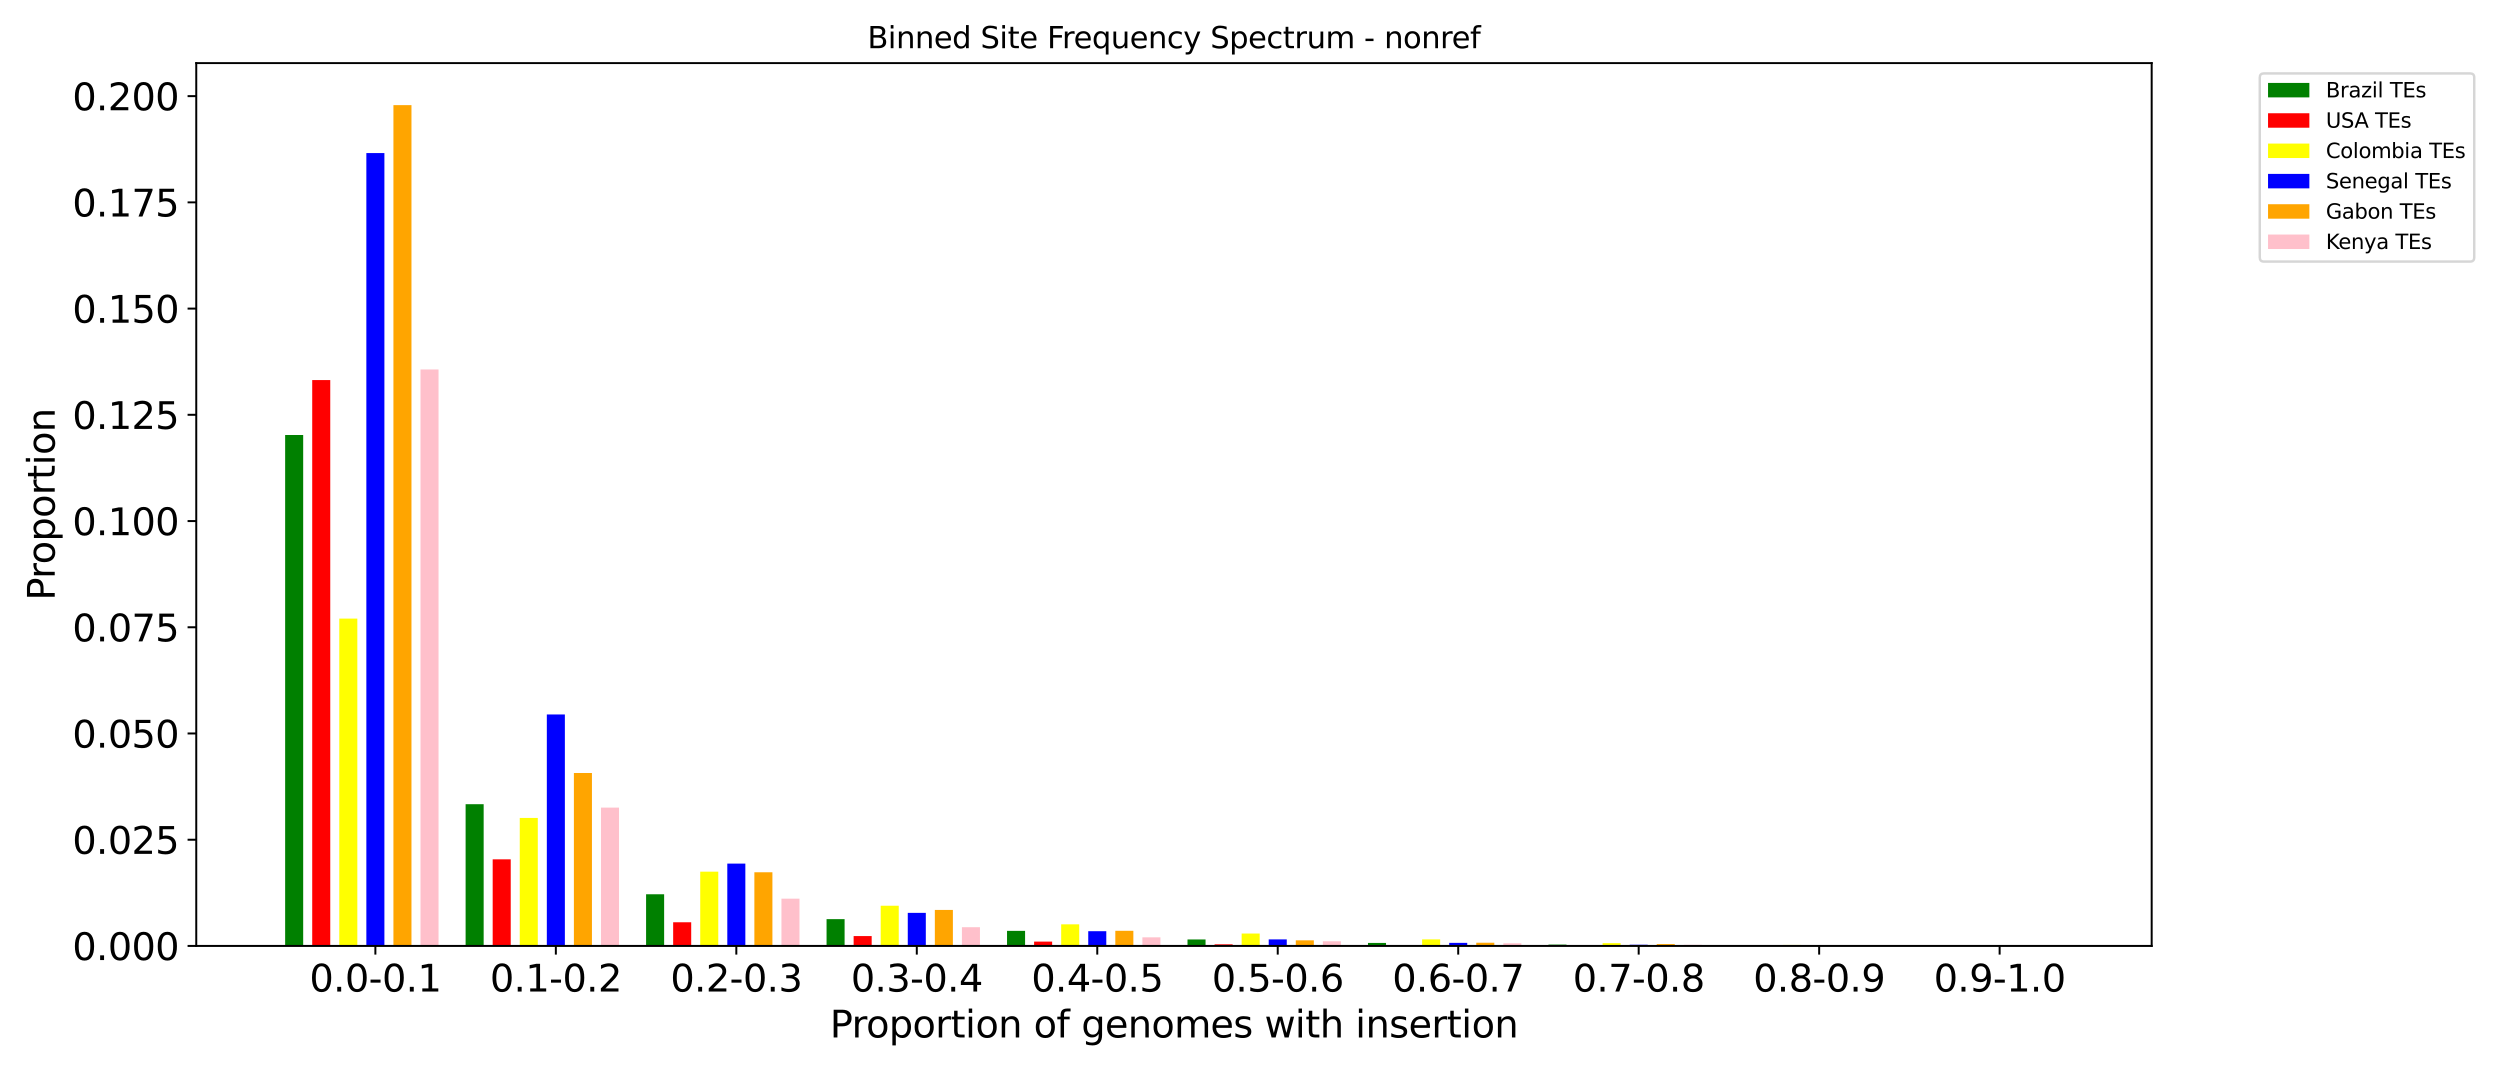 <?xml version="1.0" encoding="utf-8" standalone="no"?>
<!DOCTYPE svg PUBLIC "-//W3C//DTD SVG 1.1//EN"
  "http://www.w3.org/Graphics/SVG/1.1/DTD/svg11.dtd">
<svg xmlns:xlink="http://www.w3.org/1999/xlink" width="1008pt" height="432pt" viewBox="0 0 1008 432" xmlns="http://www.w3.org/2000/svg" version="1.1">
 <defs>
  <style type="text/css">*{stroke-linejoin: round; stroke-linecap: butt}</style>
 </defs>
 <g id="figure_1">
  <g id="patch_1">
   <path d="M 0 432 
L 1008 432 
L 1008 0 
L 0 0 
z
" style="fill: #ffffff"/>
  </g>
  <g id="axes_1">
   <g id="patch_2">
    <path d="M 79.13 381.4 
L 867.557 381.4 
L 867.557 25.44 
L 79.13 25.44 
z
" style="fill: #ffffff"/>
   </g>
   <g id="patch_3">
    <path d="M 114.968 381.4 
L 122.244 381.4 
L 122.244 175.396 
L 114.968 175.396 
z
" clip-path="url(#pff32821733)" style="fill: #008000"/>
   </g>
   <g id="patch_4">
    <path d="M 187.734 381.4 
L 195.011 381.4 
L 195.011 324.243 
L 187.734 324.243 
z
" clip-path="url(#pff32821733)" style="fill: #008000"/>
   </g>
   <g id="patch_5">
    <path d="M 260.501 381.4 
L 267.778 381.4 
L 267.778 360.564 
L 260.501 360.564 
z
" clip-path="url(#pff32821733)" style="fill: #008000"/>
   </g>
   <g id="patch_6">
    <path d="M 333.268 381.4 
L 340.544 381.4 
L 340.544 370.588 
L 333.268 370.588 
z
" clip-path="url(#pff32821733)" style="fill: #008000"/>
   </g>
   <g id="patch_7">
    <path d="M 406.034 381.4 
L 413.311 381.4 
L 413.311 375.32 
L 406.034 375.32 
z
" clip-path="url(#pff32821733)" style="fill: #008000"/>
   </g>
   <g id="patch_8">
    <path d="M 478.801 381.4 
L 486.078 381.4 
L 486.078 378.78 
L 478.801 378.78 
z
" clip-path="url(#pff32821733)" style="fill: #008000"/>
   </g>
   <g id="patch_9">
    <path d="M 551.568 381.4 
L 558.844 381.4 
L 558.844 380.184 
L 551.568 380.184 
z
" clip-path="url(#pff32821733)" style="fill: #008000"/>
   </g>
   <g id="patch_10">
    <path d="M 624.334 381.4 
L 631.611 381.4 
L 631.611 380.862 
L 624.334 380.862 
z
" clip-path="url(#pff32821733)" style="fill: #008000"/>
   </g>
   <g id="patch_11">
    <path d="M 697.101 381.4 
L 704.378 381.4 
L 704.378 381.184 
L 697.101 381.184 
z
" clip-path="url(#pff32821733)" style="fill: #008000"/>
   </g>
   <g id="patch_12">
    <path d="M 769.868 381.4 
L 777.144 381.4 
L 777.144 381.358 
L 769.868 381.358 
z
" clip-path="url(#pff32821733)" style="fill: #008000"/>
   </g>
   <g id="patch_13">
    <path d="M 125.883 381.4 
L 133.159 381.4 
L 133.159 153.248 
L 125.883 153.248 
z
" clip-path="url(#pff32821733)" style="fill: #ff0000"/>
   </g>
   <g id="patch_14">
    <path d="M 198.649 381.4 
L 205.926 381.4 
L 205.926 346.494 
L 198.649 346.494 
z
" clip-path="url(#pff32821733)" style="fill: #ff0000"/>
   </g>
   <g id="patch_15">
    <path d="M 271.416 381.4 
L 278.693 381.4 
L 278.693 371.853 
L 271.416 371.853 
z
" clip-path="url(#pff32821733)" style="fill: #ff0000"/>
   </g>
   <g id="patch_16">
    <path d="M 344.183 381.4 
L 351.459 381.4 
L 351.459 377.42 
L 344.183 377.42 
z
" clip-path="url(#pff32821733)" style="fill: #ff0000"/>
   </g>
   <g id="patch_17">
    <path d="M 416.949 381.4 
L 424.226 381.4 
L 424.226 379.655 
L 416.949 379.655 
z
" clip-path="url(#pff32821733)" style="fill: #ff0000"/>
   </g>
   <g id="patch_18">
    <path d="M 489.716 381.4 
L 496.993 381.4 
L 496.993 380.762 
L 489.716 380.762 
z
" clip-path="url(#pff32821733)" style="fill: #ff0000"/>
   </g>
   <g id="patch_19">
    <path d="M 562.483 381.4 
L 569.759 381.4 
L 569.759 381.128 
L 562.483 381.128 
z
" clip-path="url(#pff32821733)" style="fill: #ff0000"/>
   </g>
   <g id="patch_20">
    <path d="M 635.249 381.4 
L 642.526 381.4 
L 642.526 381.3 
L 635.249 381.3 
z
" clip-path="url(#pff32821733)" style="fill: #ff0000"/>
   </g>
   <g id="patch_21">
    <path d="M 708.016 381.4 
L 715.293 381.4 
L 715.293 381.378 
L 708.016 381.378 
z
" clip-path="url(#pff32821733)" style="fill: #ff0000"/>
   </g>
   <g id="patch_22">
    <path d="M 0 0 
z
" clip-path="url(#pff32821733)" style="fill: #ff0000"/>
   </g>
   <g id="patch_23">
    <path d="M 136.798 381.4 
L 144.074 381.4 
L 144.074 249.422 
L 136.798 249.422 
z
" clip-path="url(#pff32821733)" style="fill: #ffff00"/>
   </g>
   <g id="patch_24">
    <path d="M 209.564 381.4 
L 216.841 381.4 
L 216.841 329.782 
L 209.564 329.782 
z
" clip-path="url(#pff32821733)" style="fill: #ffff00"/>
   </g>
   <g id="patch_25">
    <path d="M 282.331 381.4 
L 289.608 381.4 
L 289.608 351.445 
L 282.331 351.445 
z
" clip-path="url(#pff32821733)" style="fill: #ffff00"/>
   </g>
   <g id="patch_26">
    <path d="M 355.098 381.4 
L 362.374 381.4 
L 362.374 365.182 
L 355.098 365.182 
z
" clip-path="url(#pff32821733)" style="fill: #ffff00"/>
   </g>
   <g id="patch_27">
    <path d="M 427.864 381.4 
L 435.141 381.4 
L 435.141 372.694 
L 427.864 372.694 
z
" clip-path="url(#pff32821733)" style="fill: #ffff00"/>
   </g>
   <g id="patch_28">
    <path d="M 500.631 381.4 
L 507.908 381.4 
L 507.908 376.399 
L 500.631 376.399 
z
" clip-path="url(#pff32821733)" style="fill: #ffff00"/>
   </g>
   <g id="patch_29">
    <path d="M 573.398 381.4 
L 580.674 381.4 
L 580.674 378.767 
L 573.398 378.767 
z
" clip-path="url(#pff32821733)" style="fill: #ffff00"/>
   </g>
   <g id="patch_30">
    <path d="M 646.164 381.4 
L 653.441 381.4 
L 653.441 380.279 
L 646.164 380.279 
z
" clip-path="url(#pff32821733)" style="fill: #ffff00"/>
   </g>
   <g id="patch_31">
    <path d="M 718.931 381.4 
L 726.208 381.4 
L 726.208 380.989 
L 718.931 380.989 
z
" clip-path="url(#pff32821733)" style="fill: #ffff00"/>
   </g>
   <g id="patch_32">
    <path d="M 791.698 381.4 
L 798.974 381.4 
L 798.974 381.328 
L 791.698 381.328 
z
" clip-path="url(#pff32821733)" style="fill: #ffff00"/>
   </g>
   <g id="patch_33">
    <path d="M 147.713 381.4 
L 154.989 381.4 
L 154.989 61.717 
L 147.713 61.717 
z
" clip-path="url(#pff32821733)" style="fill: #0000ff"/>
   </g>
   <g id="patch_34">
    <path d="M 220.479 381.4 
L 227.756 381.4 
L 227.756 288.06 
L 220.479 288.06 
z
" clip-path="url(#pff32821733)" style="fill: #0000ff"/>
   </g>
   <g id="patch_35">
    <path d="M 293.246 381.4 
L 300.523 381.4 
L 300.523 348.192 
L 293.246 348.192 
z
" clip-path="url(#pff32821733)" style="fill: #0000ff"/>
   </g>
   <g id="patch_36">
    <path d="M 366.013 381.4 
L 373.289 381.4 
L 373.289 368.065 
L 366.013 368.065 
z
" clip-path="url(#pff32821733)" style="fill: #0000ff"/>
   </g>
   <g id="patch_37">
    <path d="M 438.779 381.4 
L 446.056 381.4 
L 446.056 375.453 
L 438.779 375.453 
z
" clip-path="url(#pff32821733)" style="fill: #0000ff"/>
   </g>
   <g id="patch_38">
    <path d="M 511.546 381.4 
L 518.823 381.4 
L 518.823 378.758 
L 511.546 378.758 
z
" clip-path="url(#pff32821733)" style="fill: #0000ff"/>
   </g>
   <g id="patch_39">
    <path d="M 584.313 381.4 
L 591.589 381.4 
L 591.589 380.162 
L 584.313 380.162 
z
" clip-path="url(#pff32821733)" style="fill: #0000ff"/>
   </g>
   <g id="patch_40">
    <path d="M 657.079 381.4 
L 664.356 381.4 
L 664.356 380.914 
L 657.079 380.914 
z
" clip-path="url(#pff32821733)" style="fill: #0000ff"/>
   </g>
   <g id="patch_41">
    <path d="M 729.846 381.4 
L 737.123 381.4 
L 737.123 381.203 
L 729.846 381.203 
z
" clip-path="url(#pff32821733)" style="fill: #0000ff"/>
   </g>
   <g id="patch_42">
    <path d="M 802.613 381.4 
L 809.889 381.4 
L 809.889 381.361 
L 802.613 381.361 
z
" clip-path="url(#pff32821733)" style="fill: #0000ff"/>
   </g>
   <g id="patch_43">
    <path d="M 158.628 381.4 
L 165.904 381.4 
L 165.904 42.39 
L 158.628 42.39 
z
" clip-path="url(#pff32821733)" style="fill: #ffa500"/>
   </g>
   <g id="patch_44">
    <path d="M 231.394 381.4 
L 238.671 381.4 
L 238.671 311.677 
L 231.394 311.677 
z
" clip-path="url(#pff32821733)" style="fill: #ffa500"/>
   </g>
   <g id="patch_45">
    <path d="M 304.161 381.4 
L 311.438 381.4 
L 311.438 351.695 
L 304.161 351.695 
z
" clip-path="url(#pff32821733)" style="fill: #ffa500"/>
   </g>
   <g id="patch_46">
    <path d="M 376.928 381.4 
L 384.204 381.4 
L 384.204 366.875 
L 376.928 366.875 
z
" clip-path="url(#pff32821733)" style="fill: #ffa500"/>
   </g>
   <g id="patch_47">
    <path d="M 449.694 381.4 
L 456.971 381.4 
L 456.971 375.3 
L 449.694 375.3 
z
" clip-path="url(#pff32821733)" style="fill: #ffa500"/>
   </g>
   <g id="patch_48">
    <path d="M 522.461 381.4 
L 529.738 381.4 
L 529.738 379.152 
L 522.461 379.152 
z
" clip-path="url(#pff32821733)" style="fill: #ffa500"/>
   </g>
   <g id="patch_49">
    <path d="M 595.228 381.4 
L 602.504 381.4 
L 602.504 380.112 
L 595.228 380.112 
z
" clip-path="url(#pff32821733)" style="fill: #ffa500"/>
   </g>
   <g id="patch_50">
    <path d="M 667.994 381.4 
L 675.271 381.4 
L 675.271 380.651 
L 667.994 380.651 
z
" clip-path="url(#pff32821733)" style="fill: #ffa500"/>
   </g>
   <g id="patch_51">
    <path d="M 740.761 381.4 
L 748.038 381.4 
L 748.038 381.209 
L 740.761 381.209 
z
" clip-path="url(#pff32821733)" style="fill: #ffa500"/>
   </g>
   <g id="patch_52">
    <path d="M 813.528 381.4 
L 820.804 381.4 
L 820.804 381.356 
L 813.528 381.356 
z
" clip-path="url(#pff32821733)" style="fill: #ffa500"/>
   </g>
   <g id="patch_53">
    <path d="M 169.543 381.4 
L 176.819 381.4 
L 176.819 148.963 
L 169.543 148.963 
z
" clip-path="url(#pff32821733)" style="fill: #ffc0cb"/>
   </g>
   <g id="patch_54">
    <path d="M 242.309 381.4 
L 249.586 381.4 
L 249.586 325.627 
L 242.309 325.627 
z
" clip-path="url(#pff32821733)" style="fill: #ffc0cb"/>
   </g>
   <g id="patch_55">
    <path d="M 315.076 381.4 
L 322.353 381.4 
L 322.353 362.348 
L 315.076 362.348 
z
" clip-path="url(#pff32821733)" style="fill: #ffc0cb"/>
   </g>
   <g id="patch_56">
    <path d="M 387.843 381.4 
L 395.119 381.4 
L 395.119 373.86 
L 387.843 373.86 
z
" clip-path="url(#pff32821733)" style="fill: #ffc0cb"/>
   </g>
   <g id="patch_57">
    <path d="M 460.609 381.4 
L 467.886 381.4 
L 467.886 377.92 
L 460.609 377.92 
z
" clip-path="url(#pff32821733)" style="fill: #ffc0cb"/>
   </g>
   <g id="patch_58">
    <path d="M 533.376 381.4 
L 540.653 381.4 
L 540.653 379.524 
L 533.376 379.524 
z
" clip-path="url(#pff32821733)" style="fill: #ffc0cb"/>
   </g>
   <g id="patch_59">
    <path d="M 606.143 381.4 
L 613.419 381.4 
L 613.419 380.312 
L 606.143 380.312 
z
" clip-path="url(#pff32821733)" style="fill: #ffc0cb"/>
   </g>
   <g id="patch_60">
    <path d="M 678.909 381.4 
L 686.186 381.4 
L 686.186 380.95 
L 678.909 380.95 
z
" clip-path="url(#pff32821733)" style="fill: #ffc0cb"/>
   </g>
   <g id="patch_61">
    <path d="M 751.676 381.4 
L 758.953 381.4 
L 758.953 381.225 
L 751.676 381.225 
z
" clip-path="url(#pff32821733)" style="fill: #ffc0cb"/>
   </g>
   <g id="patch_62">
    <path d="M 824.443 381.4 
L 831.719 381.4 
L 831.719 381.369 
L 824.443 381.369 
z
" clip-path="url(#pff32821733)" style="fill: #ffc0cb"/>
   </g>
   <g id="matplotlib.axis_1">
    <g id="xtick_1">
     <g id="line2d_1">
      <defs>
       <path id="m45959e16a4" d="M 0 0 
L 0 3.5 
" style="stroke: #000000; stroke-width: 0.8"/>
      </defs>
      <g>
       <use xlink:href="#m45959e16a4" x="151.351" y="381.4" style="stroke: #000000; stroke-width: 0.8"/>
      </g>
     </g>
     <g id="text_1">
      <!-- 0.0-0.1 -->
      <g transform="translate(124.79 399.798) scale(0.15 -0.15)">
       <defs>
        <path id="DejaVuSans-30" d="M 2034 4250 
Q 1547 4250 1301 3770 
Q 1056 3291 1056 2328 
Q 1056 1369 1301 889 
Q 1547 409 2034 409 
Q 2525 409 2770 889 
Q 3016 1369 3016 2328 
Q 3016 3291 2770 3770 
Q 2525 4250 2034 4250 
z
M 2034 4750 
Q 2819 4750 3233 4129 
Q 3647 3509 3647 2328 
Q 3647 1150 3233 529 
Q 2819 -91 2034 -91 
Q 1250 -91 836 529 
Q 422 1150 422 2328 
Q 422 3509 836 4129 
Q 1250 4750 2034 4750 
z
" transform="scale(0.016)"/>
        <path id="DejaVuSans-2e" d="M 684 794 
L 1344 794 
L 1344 0 
L 684 0 
L 684 794 
z
" transform="scale(0.016)"/>
        <path id="DejaVuSans-2d" d="M 313 2009 
L 1997 2009 
L 1997 1497 
L 313 1497 
L 313 2009 
z
" transform="scale(0.016)"/>
        <path id="DejaVuSans-31" d="M 794 531 
L 1825 531 
L 1825 4091 
L 703 3866 
L 703 4441 
L 1819 4666 
L 2450 4666 
L 2450 531 
L 3481 531 
L 3481 0 
L 794 0 
L 794 531 
z
" transform="scale(0.016)"/>
       </defs>
       <use xlink:href="#DejaVuSans-30"/>
       <use xlink:href="#DejaVuSans-2e" x="63.623"/>
       <use xlink:href="#DejaVuSans-30" x="95.41"/>
       <use xlink:href="#DejaVuSans-2d" x="159.033"/>
       <use xlink:href="#DejaVuSans-30" x="195.117"/>
       <use xlink:href="#DejaVuSans-2e" x="258.74"/>
       <use xlink:href="#DejaVuSans-31" x="290.527"/>
      </g>
     </g>
    </g>
    <g id="xtick_2">
     <g id="line2d_2">
      <g>
       <use xlink:href="#m45959e16a4" x="224.118" y="381.4" style="stroke: #000000; stroke-width: 0.8"/>
      </g>
     </g>
     <g id="text_2">
      <!-- 0.1-0.2 -->
      <g transform="translate(197.557 399.798) scale(0.15 -0.15)">
       <defs>
        <path id="DejaVuSans-32" d="M 1228 531 
L 3431 531 
L 3431 0 
L 469 0 
L 469 531 
Q 828 903 1448 1529 
Q 2069 2156 2228 2338 
Q 2531 2678 2651 2914 
Q 2772 3150 2772 3378 
Q 2772 3750 2511 3984 
Q 2250 4219 1831 4219 
Q 1534 4219 1204 4116 
Q 875 4013 500 3803 
L 500 4441 
Q 881 4594 1212 4672 
Q 1544 4750 1819 4750 
Q 2544 4750 2975 4387 
Q 3406 4025 3406 3419 
Q 3406 3131 3298 2873 
Q 3191 2616 2906 2266 
Q 2828 2175 2409 1742 
Q 1991 1309 1228 531 
z
" transform="scale(0.016)"/>
       </defs>
       <use xlink:href="#DejaVuSans-30"/>
       <use xlink:href="#DejaVuSans-2e" x="63.623"/>
       <use xlink:href="#DejaVuSans-31" x="95.41"/>
       <use xlink:href="#DejaVuSans-2d" x="159.033"/>
       <use xlink:href="#DejaVuSans-30" x="195.117"/>
       <use xlink:href="#DejaVuSans-2e" x="258.74"/>
       <use xlink:href="#DejaVuSans-32" x="290.527"/>
      </g>
     </g>
    </g>
    <g id="xtick_3">
     <g id="line2d_3">
      <g>
       <use xlink:href="#m45959e16a4" x="296.884" y="381.4" style="stroke: #000000; stroke-width: 0.8"/>
      </g>
     </g>
     <g id="text_3">
      <!-- 0.2-0.3 -->
      <g transform="translate(270.324 399.798) scale(0.15 -0.15)">
       <defs>
        <path id="DejaVuSans-33" d="M 2597 2516 
Q 3050 2419 3304 2112 
Q 3559 1806 3559 1356 
Q 3559 666 3084 287 
Q 2609 -91 1734 -91 
Q 1441 -91 1130 -33 
Q 819 25 488 141 
L 488 750 
Q 750 597 1062 519 
Q 1375 441 1716 441 
Q 2309 441 2620 675 
Q 2931 909 2931 1356 
Q 2931 1769 2642 2001 
Q 2353 2234 1838 2234 
L 1294 2234 
L 1294 2753 
L 1863 2753 
Q 2328 2753 2575 2939 
Q 2822 3125 2822 3475 
Q 2822 3834 2567 4026 
Q 2313 4219 1838 4219 
Q 1578 4219 1281 4162 
Q 984 4106 628 3988 
L 628 4550 
Q 988 4650 1302 4700 
Q 1616 4750 1894 4750 
Q 2613 4750 3031 4423 
Q 3450 4097 3450 3541 
Q 3450 3153 3228 2886 
Q 3006 2619 2597 2516 
z
" transform="scale(0.016)"/>
       </defs>
       <use xlink:href="#DejaVuSans-30"/>
       <use xlink:href="#DejaVuSans-2e" x="63.623"/>
       <use xlink:href="#DejaVuSans-32" x="95.41"/>
       <use xlink:href="#DejaVuSans-2d" x="159.033"/>
       <use xlink:href="#DejaVuSans-30" x="195.117"/>
       <use xlink:href="#DejaVuSans-2e" x="258.74"/>
       <use xlink:href="#DejaVuSans-33" x="290.527"/>
      </g>
     </g>
    </g>
    <g id="xtick_4">
     <g id="line2d_4">
      <g>
       <use xlink:href="#m45959e16a4" x="369.651" y="381.4" style="stroke: #000000; stroke-width: 0.8"/>
      </g>
     </g>
     <g id="text_4">
      <!-- 0.3-0.4 -->
      <g transform="translate(343.09 399.798) scale(0.15 -0.15)">
       <defs>
        <path id="DejaVuSans-34" d="M 2419 4116 
L 825 1625 
L 2419 1625 
L 2419 4116 
z
M 2253 4666 
L 3047 4666 
L 3047 1625 
L 3713 1625 
L 3713 1100 
L 3047 1100 
L 3047 0 
L 2419 0 
L 2419 1100 
L 313 1100 
L 313 1709 
L 2253 4666 
z
" transform="scale(0.016)"/>
       </defs>
       <use xlink:href="#DejaVuSans-30"/>
       <use xlink:href="#DejaVuSans-2e" x="63.623"/>
       <use xlink:href="#DejaVuSans-33" x="95.41"/>
       <use xlink:href="#DejaVuSans-2d" x="159.033"/>
       <use xlink:href="#DejaVuSans-30" x="195.117"/>
       <use xlink:href="#DejaVuSans-2e" x="258.74"/>
       <use xlink:href="#DejaVuSans-34" x="290.527"/>
      </g>
     </g>
    </g>
    <g id="xtick_5">
     <g id="line2d_5">
      <g>
       <use xlink:href="#m45959e16a4" x="442.418" y="381.4" style="stroke: #000000; stroke-width: 0.8"/>
      </g>
     </g>
     <g id="text_5">
      <!-- 0.4-0.5 -->
      <g transform="translate(415.857 399.798) scale(0.15 -0.15)">
       <defs>
        <path id="DejaVuSans-35" d="M 691 4666 
L 3169 4666 
L 3169 4134 
L 1269 4134 
L 1269 2991 
Q 1406 3038 1543 3061 
Q 1681 3084 1819 3084 
Q 2600 3084 3056 2656 
Q 3513 2228 3513 1497 
Q 3513 744 3044 326 
Q 2575 -91 1722 -91 
Q 1428 -91 1123 -41 
Q 819 9 494 109 
L 494 744 
Q 775 591 1075 516 
Q 1375 441 1709 441 
Q 2250 441 2565 725 
Q 2881 1009 2881 1497 
Q 2881 1984 2565 2268 
Q 2250 2553 1709 2553 
Q 1456 2553 1204 2497 
Q 953 2441 691 2322 
L 691 4666 
z
" transform="scale(0.016)"/>
       </defs>
       <use xlink:href="#DejaVuSans-30"/>
       <use xlink:href="#DejaVuSans-2e" x="63.623"/>
       <use xlink:href="#DejaVuSans-34" x="95.41"/>
       <use xlink:href="#DejaVuSans-2d" x="159.033"/>
       <use xlink:href="#DejaVuSans-30" x="195.117"/>
       <use xlink:href="#DejaVuSans-2e" x="258.74"/>
       <use xlink:href="#DejaVuSans-35" x="290.527"/>
      </g>
     </g>
    </g>
    <g id="xtick_6">
     <g id="line2d_6">
      <g>
       <use xlink:href="#m45959e16a4" x="515.184" y="381.4" style="stroke: #000000; stroke-width: 0.8"/>
      </g>
     </g>
     <g id="text_6">
      <!-- 0.5-0.6 -->
      <g transform="translate(488.624 399.798) scale(0.15 -0.15)">
       <defs>
        <path id="DejaVuSans-36" d="M 2113 2584 
Q 1688 2584 1439 2293 
Q 1191 2003 1191 1497 
Q 1191 994 1439 701 
Q 1688 409 2113 409 
Q 2538 409 2786 701 
Q 3034 994 3034 1497 
Q 3034 2003 2786 2293 
Q 2538 2584 2113 2584 
z
M 3366 4563 
L 3366 3988 
Q 3128 4100 2886 4159 
Q 2644 4219 2406 4219 
Q 1781 4219 1451 3797 
Q 1122 3375 1075 2522 
Q 1259 2794 1537 2939 
Q 1816 3084 2150 3084 
Q 2853 3084 3261 2657 
Q 3669 2231 3669 1497 
Q 3669 778 3244 343 
Q 2819 -91 2113 -91 
Q 1303 -91 875 529 
Q 447 1150 447 2328 
Q 447 3434 972 4092 
Q 1497 4750 2381 4750 
Q 2619 4750 2861 4703 
Q 3103 4656 3366 4563 
z
" transform="scale(0.016)"/>
       </defs>
       <use xlink:href="#DejaVuSans-30"/>
       <use xlink:href="#DejaVuSans-2e" x="63.623"/>
       <use xlink:href="#DejaVuSans-35" x="95.41"/>
       <use xlink:href="#DejaVuSans-2d" x="159.033"/>
       <use xlink:href="#DejaVuSans-30" x="195.117"/>
       <use xlink:href="#DejaVuSans-2e" x="258.74"/>
       <use xlink:href="#DejaVuSans-36" x="290.527"/>
      </g>
     </g>
    </g>
    <g id="xtick_7">
     <g id="line2d_7">
      <g>
       <use xlink:href="#m45959e16a4" x="587.951" y="381.4" style="stroke: #000000; stroke-width: 0.8"/>
      </g>
     </g>
     <g id="text_7">
      <!-- 0.6-0.7 -->
      <g transform="translate(561.39 399.798) scale(0.15 -0.15)">
       <defs>
        <path id="DejaVuSans-37" d="M 525 4666 
L 3525 4666 
L 3525 4397 
L 1831 0 
L 1172 0 
L 2766 4134 
L 525 4134 
L 525 4666 
z
" transform="scale(0.016)"/>
       </defs>
       <use xlink:href="#DejaVuSans-30"/>
       <use xlink:href="#DejaVuSans-2e" x="63.623"/>
       <use xlink:href="#DejaVuSans-36" x="95.41"/>
       <use xlink:href="#DejaVuSans-2d" x="159.033"/>
       <use xlink:href="#DejaVuSans-30" x="195.117"/>
       <use xlink:href="#DejaVuSans-2e" x="258.74"/>
       <use xlink:href="#DejaVuSans-37" x="290.527"/>
      </g>
     </g>
    </g>
    <g id="xtick_8">
     <g id="line2d_8">
      <g>
       <use xlink:href="#m45959e16a4" x="660.718" y="381.4" style="stroke: #000000; stroke-width: 0.8"/>
      </g>
     </g>
     <g id="text_8">
      <!-- 0.7-0.8 -->
      <g transform="translate(634.157 399.798) scale(0.15 -0.15)">
       <defs>
        <path id="DejaVuSans-38" d="M 2034 2216 
Q 1584 2216 1326 1975 
Q 1069 1734 1069 1313 
Q 1069 891 1326 650 
Q 1584 409 2034 409 
Q 2484 409 2743 651 
Q 3003 894 3003 1313 
Q 3003 1734 2745 1975 
Q 2488 2216 2034 2216 
z
M 1403 2484 
Q 997 2584 770 2862 
Q 544 3141 544 3541 
Q 544 4100 942 4425 
Q 1341 4750 2034 4750 
Q 2731 4750 3128 4425 
Q 3525 4100 3525 3541 
Q 3525 3141 3298 2862 
Q 3072 2584 2669 2484 
Q 3125 2378 3379 2068 
Q 3634 1759 3634 1313 
Q 3634 634 3220 271 
Q 2806 -91 2034 -91 
Q 1263 -91 848 271 
Q 434 634 434 1313 
Q 434 1759 690 2068 
Q 947 2378 1403 2484 
z
M 1172 3481 
Q 1172 3119 1398 2916 
Q 1625 2713 2034 2713 
Q 2441 2713 2670 2916 
Q 2900 3119 2900 3481 
Q 2900 3844 2670 4047 
Q 2441 4250 2034 4250 
Q 1625 4250 1398 4047 
Q 1172 3844 1172 3481 
z
" transform="scale(0.016)"/>
       </defs>
       <use xlink:href="#DejaVuSans-30"/>
       <use xlink:href="#DejaVuSans-2e" x="63.623"/>
       <use xlink:href="#DejaVuSans-37" x="95.41"/>
       <use xlink:href="#DejaVuSans-2d" x="159.033"/>
       <use xlink:href="#DejaVuSans-30" x="195.117"/>
       <use xlink:href="#DejaVuSans-2e" x="258.74"/>
       <use xlink:href="#DejaVuSans-38" x="290.527"/>
      </g>
     </g>
    </g>
    <g id="xtick_9">
     <g id="line2d_9">
      <g>
       <use xlink:href="#m45959e16a4" x="733.484" y="381.4" style="stroke: #000000; stroke-width: 0.8"/>
      </g>
     </g>
     <g id="text_9">
      <!-- 0.8-0.9 -->
      <g transform="translate(706.924 399.798) scale(0.15 -0.15)">
       <defs>
        <path id="DejaVuSans-39" d="M 703 97 
L 703 672 
Q 941 559 1184 500 
Q 1428 441 1663 441 
Q 2288 441 2617 861 
Q 2947 1281 2994 2138 
Q 2813 1869 2534 1725 
Q 2256 1581 1919 1581 
Q 1219 1581 811 2004 
Q 403 2428 403 3163 
Q 403 3881 828 4315 
Q 1253 4750 1959 4750 
Q 2769 4750 3195 4129 
Q 3622 3509 3622 2328 
Q 3622 1225 3098 567 
Q 2575 -91 1691 -91 
Q 1453 -91 1209 -44 
Q 966 3 703 97 
z
M 1959 2075 
Q 2384 2075 2632 2365 
Q 2881 2656 2881 3163 
Q 2881 3666 2632 3958 
Q 2384 4250 1959 4250 
Q 1534 4250 1286 3958 
Q 1038 3666 1038 3163 
Q 1038 2656 1286 2365 
Q 1534 2075 1959 2075 
z
" transform="scale(0.016)"/>
       </defs>
       <use xlink:href="#DejaVuSans-30"/>
       <use xlink:href="#DejaVuSans-2e" x="63.623"/>
       <use xlink:href="#DejaVuSans-38" x="95.41"/>
       <use xlink:href="#DejaVuSans-2d" x="159.033"/>
       <use xlink:href="#DejaVuSans-30" x="195.117"/>
       <use xlink:href="#DejaVuSans-2e" x="258.74"/>
       <use xlink:href="#DejaVuSans-39" x="290.527"/>
      </g>
     </g>
    </g>
    <g id="xtick_10">
     <g id="line2d_10">
      <g>
       <use xlink:href="#m45959e16a4" x="806.251" y="381.4" style="stroke: #000000; stroke-width: 0.8"/>
      </g>
     </g>
     <g id="text_10">
      <!-- 0.9-1.0 -->
      <g transform="translate(779.691 399.798) scale(0.15 -0.15)">
       <use xlink:href="#DejaVuSans-30"/>
       <use xlink:href="#DejaVuSans-2e" x="63.623"/>
       <use xlink:href="#DejaVuSans-39" x="95.41"/>
       <use xlink:href="#DejaVuSans-2d" x="159.033"/>
       <use xlink:href="#DejaVuSans-31" x="195.117"/>
       <use xlink:href="#DejaVuSans-2e" x="258.74"/>
       <use xlink:href="#DejaVuSans-30" x="290.527"/>
      </g>
     </g>
    </g>
    <g id="text_11">
     <!-- Proportion of genomes with insertion -->
     <g transform="translate(334.622 418.315) scale(0.15 -0.15)">
      <defs>
       <path id="DejaVuSans-50" d="M 1259 4147 
L 1259 2394 
L 2053 2394 
Q 2494 2394 2734 2622 
Q 2975 2850 2975 3272 
Q 2975 3691 2734 3919 
Q 2494 4147 2053 4147 
L 1259 4147 
z
M 628 4666 
L 2053 4666 
Q 2838 4666 3239 4311 
Q 3641 3956 3641 3272 
Q 3641 2581 3239 2228 
Q 2838 1875 2053 1875 
L 1259 1875 
L 1259 0 
L 628 0 
L 628 4666 
z
" transform="scale(0.016)"/>
       <path id="DejaVuSans-72" d="M 2631 2963 
Q 2534 3019 2420 3045 
Q 2306 3072 2169 3072 
Q 1681 3072 1420 2755 
Q 1159 2438 1159 1844 
L 1159 0 
L 581 0 
L 581 3500 
L 1159 3500 
L 1159 2956 
Q 1341 3275 1631 3429 
Q 1922 3584 2338 3584 
Q 2397 3584 2469 3576 
Q 2541 3569 2628 3553 
L 2631 2963 
z
" transform="scale(0.016)"/>
       <path id="DejaVuSans-6f" d="M 1959 3097 
Q 1497 3097 1228 2736 
Q 959 2375 959 1747 
Q 959 1119 1226 758 
Q 1494 397 1959 397 
Q 2419 397 2687 759 
Q 2956 1122 2956 1747 
Q 2956 2369 2687 2733 
Q 2419 3097 1959 3097 
z
M 1959 3584 
Q 2709 3584 3137 3096 
Q 3566 2609 3566 1747 
Q 3566 888 3137 398 
Q 2709 -91 1959 -91 
Q 1206 -91 779 398 
Q 353 888 353 1747 
Q 353 2609 779 3096 
Q 1206 3584 1959 3584 
z
" transform="scale(0.016)"/>
       <path id="DejaVuSans-70" d="M 1159 525 
L 1159 -1331 
L 581 -1331 
L 581 3500 
L 1159 3500 
L 1159 2969 
Q 1341 3281 1617 3432 
Q 1894 3584 2278 3584 
Q 2916 3584 3314 3078 
Q 3713 2572 3713 1747 
Q 3713 922 3314 415 
Q 2916 -91 2278 -91 
Q 1894 -91 1617 61 
Q 1341 213 1159 525 
z
M 3116 1747 
Q 3116 2381 2855 2742 
Q 2594 3103 2138 3103 
Q 1681 3103 1420 2742 
Q 1159 2381 1159 1747 
Q 1159 1113 1420 752 
Q 1681 391 2138 391 
Q 2594 391 2855 752 
Q 3116 1113 3116 1747 
z
" transform="scale(0.016)"/>
       <path id="DejaVuSans-74" d="M 1172 4494 
L 1172 3500 
L 2356 3500 
L 2356 3053 
L 1172 3053 
L 1172 1153 
Q 1172 725 1289 603 
Q 1406 481 1766 481 
L 2356 481 
L 2356 0 
L 1766 0 
Q 1100 0 847 248 
Q 594 497 594 1153 
L 594 3053 
L 172 3053 
L 172 3500 
L 594 3500 
L 594 4494 
L 1172 4494 
z
" transform="scale(0.016)"/>
       <path id="DejaVuSans-69" d="M 603 3500 
L 1178 3500 
L 1178 0 
L 603 0 
L 603 3500 
z
M 603 4863 
L 1178 4863 
L 1178 4134 
L 603 4134 
L 603 4863 
z
" transform="scale(0.016)"/>
       <path id="DejaVuSans-6e" d="M 3513 2113 
L 3513 0 
L 2938 0 
L 2938 2094 
Q 2938 2591 2744 2837 
Q 2550 3084 2163 3084 
Q 1697 3084 1428 2787 
Q 1159 2491 1159 1978 
L 1159 0 
L 581 0 
L 581 3500 
L 1159 3500 
L 1159 2956 
Q 1366 3272 1645 3428 
Q 1925 3584 2291 3584 
Q 2894 3584 3203 3211 
Q 3513 2838 3513 2113 
z
" transform="scale(0.016)"/>
       <path id="DejaVuSans-20" transform="scale(0.016)"/>
       <path id="DejaVuSans-66" d="M 2375 4863 
L 2375 4384 
L 1825 4384 
Q 1516 4384 1395 4259 
Q 1275 4134 1275 3809 
L 1275 3500 
L 2222 3500 
L 2222 3053 
L 1275 3053 
L 1275 0 
L 697 0 
L 697 3053 
L 147 3053 
L 147 3500 
L 697 3500 
L 697 3744 
Q 697 4328 969 4595 
Q 1241 4863 1831 4863 
L 2375 4863 
z
" transform="scale(0.016)"/>
       <path id="DejaVuSans-67" d="M 2906 1791 
Q 2906 2416 2648 2759 
Q 2391 3103 1925 3103 
Q 1463 3103 1205 2759 
Q 947 2416 947 1791 
Q 947 1169 1205 825 
Q 1463 481 1925 481 
Q 2391 481 2648 825 
Q 2906 1169 2906 1791 
z
M 3481 434 
Q 3481 -459 3084 -895 
Q 2688 -1331 1869 -1331 
Q 1566 -1331 1297 -1286 
Q 1028 -1241 775 -1147 
L 775 -588 
Q 1028 -725 1275 -790 
Q 1522 -856 1778 -856 
Q 2344 -856 2625 -561 
Q 2906 -266 2906 331 
L 2906 616 
Q 2728 306 2450 153 
Q 2172 0 1784 0 
Q 1141 0 747 490 
Q 353 981 353 1791 
Q 353 2603 747 3093 
Q 1141 3584 1784 3584 
Q 2172 3584 2450 3431 
Q 2728 3278 2906 2969 
L 2906 3500 
L 3481 3500 
L 3481 434 
z
" transform="scale(0.016)"/>
       <path id="DejaVuSans-65" d="M 3597 1894 
L 3597 1613 
L 953 1613 
Q 991 1019 1311 708 
Q 1631 397 2203 397 
Q 2534 397 2845 478 
Q 3156 559 3463 722 
L 3463 178 
Q 3153 47 2828 -22 
Q 2503 -91 2169 -91 
Q 1331 -91 842 396 
Q 353 884 353 1716 
Q 353 2575 817 3079 
Q 1281 3584 2069 3584 
Q 2775 3584 3186 3129 
Q 3597 2675 3597 1894 
z
M 3022 2063 
Q 3016 2534 2758 2815 
Q 2500 3097 2075 3097 
Q 1594 3097 1305 2825 
Q 1016 2553 972 2059 
L 3022 2063 
z
" transform="scale(0.016)"/>
       <path id="DejaVuSans-6d" d="M 3328 2828 
Q 3544 3216 3844 3400 
Q 4144 3584 4550 3584 
Q 5097 3584 5394 3201 
Q 5691 2819 5691 2113 
L 5691 0 
L 5113 0 
L 5113 2094 
Q 5113 2597 4934 2840 
Q 4756 3084 4391 3084 
Q 3944 3084 3684 2787 
Q 3425 2491 3425 1978 
L 3425 0 
L 2847 0 
L 2847 2094 
Q 2847 2600 2669 2842 
Q 2491 3084 2119 3084 
Q 1678 3084 1418 2786 
Q 1159 2488 1159 1978 
L 1159 0 
L 581 0 
L 581 3500 
L 1159 3500 
L 1159 2956 
Q 1356 3278 1631 3431 
Q 1906 3584 2284 3584 
Q 2666 3584 2933 3390 
Q 3200 3197 3328 2828 
z
" transform="scale(0.016)"/>
       <path id="DejaVuSans-73" d="M 2834 3397 
L 2834 2853 
Q 2591 2978 2328 3040 
Q 2066 3103 1784 3103 
Q 1356 3103 1142 2972 
Q 928 2841 928 2578 
Q 928 2378 1081 2264 
Q 1234 2150 1697 2047 
L 1894 2003 
Q 2506 1872 2764 1633 
Q 3022 1394 3022 966 
Q 3022 478 2636 193 
Q 2250 -91 1575 -91 
Q 1294 -91 989 -36 
Q 684 19 347 128 
L 347 722 
Q 666 556 975 473 
Q 1284 391 1588 391 
Q 1994 391 2212 530 
Q 2431 669 2431 922 
Q 2431 1156 2273 1281 
Q 2116 1406 1581 1522 
L 1381 1569 
Q 847 1681 609 1914 
Q 372 2147 372 2553 
Q 372 3047 722 3315 
Q 1072 3584 1716 3584 
Q 2034 3584 2315 3537 
Q 2597 3491 2834 3397 
z
" transform="scale(0.016)"/>
       <path id="DejaVuSans-77" d="M 269 3500 
L 844 3500 
L 1563 769 
L 2278 3500 
L 2956 3500 
L 3675 769 
L 4391 3500 
L 4966 3500 
L 4050 0 
L 3372 0 
L 2619 2869 
L 1863 0 
L 1184 0 
L 269 3500 
z
" transform="scale(0.016)"/>
       <path id="DejaVuSans-68" d="M 3513 2113 
L 3513 0 
L 2938 0 
L 2938 2094 
Q 2938 2591 2744 2837 
Q 2550 3084 2163 3084 
Q 1697 3084 1428 2787 
Q 1159 2491 1159 1978 
L 1159 0 
L 581 0 
L 581 4863 
L 1159 4863 
L 1159 2956 
Q 1366 3272 1645 3428 
Q 1925 3584 2291 3584 
Q 2894 3584 3203 3211 
Q 3513 2838 3513 2113 
z
" transform="scale(0.016)"/>
      </defs>
      <use xlink:href="#DejaVuSans-50"/>
      <use xlink:href="#DejaVuSans-72" x="58.553"/>
      <use xlink:href="#DejaVuSans-6f" x="97.416"/>
      <use xlink:href="#DejaVuSans-70" x="158.598"/>
      <use xlink:href="#DejaVuSans-6f" x="222.074"/>
      <use xlink:href="#DejaVuSans-72" x="283.256"/>
      <use xlink:href="#DejaVuSans-74" x="324.369"/>
      <use xlink:href="#DejaVuSans-69" x="363.578"/>
      <use xlink:href="#DejaVuSans-6f" x="391.361"/>
      <use xlink:href="#DejaVuSans-6e" x="452.543"/>
      <use xlink:href="#DejaVuSans-20" x="515.922"/>
      <use xlink:href="#DejaVuSans-6f" x="547.709"/>
      <use xlink:href="#DejaVuSans-66" x="608.891"/>
      <use xlink:href="#DejaVuSans-20" x="644.096"/>
      <use xlink:href="#DejaVuSans-67" x="675.883"/>
      <use xlink:href="#DejaVuSans-65" x="739.359"/>
      <use xlink:href="#DejaVuSans-6e" x="800.883"/>
      <use xlink:href="#DejaVuSans-6f" x="864.262"/>
      <use xlink:href="#DejaVuSans-6d" x="925.443"/>
      <use xlink:href="#DejaVuSans-65" x="1022.855"/>
      <use xlink:href="#DejaVuSans-73" x="1084.379"/>
      <use xlink:href="#DejaVuSans-20" x="1136.479"/>
      <use xlink:href="#DejaVuSans-77" x="1168.266"/>
      <use xlink:href="#DejaVuSans-69" x="1250.053"/>
      <use xlink:href="#DejaVuSans-74" x="1277.836"/>
      <use xlink:href="#DejaVuSans-68" x="1317.045"/>
      <use xlink:href="#DejaVuSans-20" x="1380.424"/>
      <use xlink:href="#DejaVuSans-69" x="1412.211"/>
      <use xlink:href="#DejaVuSans-6e" x="1439.994"/>
      <use xlink:href="#DejaVuSans-73" x="1503.373"/>
      <use xlink:href="#DejaVuSans-65" x="1555.473"/>
      <use xlink:href="#DejaVuSans-72" x="1616.996"/>
      <use xlink:href="#DejaVuSans-74" x="1658.109"/>
      <use xlink:href="#DejaVuSans-69" x="1697.318"/>
      <use xlink:href="#DejaVuSans-6f" x="1725.102"/>
      <use xlink:href="#DejaVuSans-6e" x="1786.283"/>
     </g>
    </g>
   </g>
   <g id="matplotlib.axis_2">
    <g id="ytick_1">
     <g id="line2d_11">
      <defs>
       <path id="m9a24998243" d="M 0 0 
L -3.5 0 
" style="stroke: #000000; stroke-width: 0.8"/>
      </defs>
      <g>
       <use xlink:href="#m9a24998243" x="79.13" y="381.4" style="stroke: #000000; stroke-width: 0.8"/>
      </g>
     </g>
     <g id="text_12">
      <!-- 0.000 -->
      <g transform="translate(29.188 387.099) scale(0.15 -0.15)">
       <use xlink:href="#DejaVuSans-30"/>
       <use xlink:href="#DejaVuSans-2e" x="63.623"/>
       <use xlink:href="#DejaVuSans-30" x="95.41"/>
       <use xlink:href="#DejaVuSans-30" x="159.033"/>
       <use xlink:href="#DejaVuSans-30" x="222.656"/>
      </g>
     </g>
    </g>
    <g id="ytick_2">
     <g id="line2d_12">
      <g>
       <use xlink:href="#m9a24998243" x="79.13" y="338.571" style="stroke: #000000; stroke-width: 0.8"/>
      </g>
     </g>
     <g id="text_13">
      <!-- 0.025 -->
      <g transform="translate(29.188 344.27) scale(0.15 -0.15)">
       <use xlink:href="#DejaVuSans-30"/>
       <use xlink:href="#DejaVuSans-2e" x="63.623"/>
       <use xlink:href="#DejaVuSans-30" x="95.41"/>
       <use xlink:href="#DejaVuSans-32" x="159.033"/>
       <use xlink:href="#DejaVuSans-35" x="222.656"/>
      </g>
     </g>
    </g>
    <g id="ytick_3">
     <g id="line2d_13">
      <g>
       <use xlink:href="#m9a24998243" x="79.13" y="295.742" style="stroke: #000000; stroke-width: 0.8"/>
      </g>
     </g>
     <g id="text_14">
      <!-- 0.050 -->
      <g transform="translate(29.188 301.441) scale(0.15 -0.15)">
       <use xlink:href="#DejaVuSans-30"/>
       <use xlink:href="#DejaVuSans-2e" x="63.623"/>
       <use xlink:href="#DejaVuSans-30" x="95.41"/>
       <use xlink:href="#DejaVuSans-35" x="159.033"/>
       <use xlink:href="#DejaVuSans-30" x="222.656"/>
      </g>
     </g>
    </g>
    <g id="ytick_4">
     <g id="line2d_14">
      <g>
       <use xlink:href="#m9a24998243" x="79.13" y="252.913" style="stroke: #000000; stroke-width: 0.8"/>
      </g>
     </g>
     <g id="text_15">
      <!-- 0.075 -->
      <g transform="translate(29.188 258.612) scale(0.15 -0.15)">
       <use xlink:href="#DejaVuSans-30"/>
       <use xlink:href="#DejaVuSans-2e" x="63.623"/>
       <use xlink:href="#DejaVuSans-30" x="95.41"/>
       <use xlink:href="#DejaVuSans-37" x="159.033"/>
       <use xlink:href="#DejaVuSans-35" x="222.656"/>
      </g>
     </g>
    </g>
    <g id="ytick_5">
     <g id="line2d_15">
      <g>
       <use xlink:href="#m9a24998243" x="79.13" y="210.084" style="stroke: #000000; stroke-width: 0.8"/>
      </g>
     </g>
     <g id="text_16">
      <!-- 0.100 -->
      <g transform="translate(29.188 215.782) scale(0.15 -0.15)">
       <use xlink:href="#DejaVuSans-30"/>
       <use xlink:href="#DejaVuSans-2e" x="63.623"/>
       <use xlink:href="#DejaVuSans-31" x="95.41"/>
       <use xlink:href="#DejaVuSans-30" x="159.033"/>
       <use xlink:href="#DejaVuSans-30" x="222.656"/>
      </g>
     </g>
    </g>
    <g id="ytick_6">
     <g id="line2d_16">
      <g>
       <use xlink:href="#m9a24998243" x="79.13" y="167.255" style="stroke: #000000; stroke-width: 0.8"/>
      </g>
     </g>
     <g id="text_17">
      <!-- 0.125 -->
      <g transform="translate(29.188 172.953) scale(0.15 -0.15)">
       <use xlink:href="#DejaVuSans-30"/>
       <use xlink:href="#DejaVuSans-2e" x="63.623"/>
       <use xlink:href="#DejaVuSans-31" x="95.41"/>
       <use xlink:href="#DejaVuSans-32" x="159.033"/>
       <use xlink:href="#DejaVuSans-35" x="222.656"/>
      </g>
     </g>
    </g>
    <g id="ytick_7">
     <g id="line2d_17">
      <g>
       <use xlink:href="#m9a24998243" x="79.13" y="124.425" style="stroke: #000000; stroke-width: 0.8"/>
      </g>
     </g>
     <g id="text_18">
      <!-- 0.150 -->
      <g transform="translate(29.188 130.124) scale(0.15 -0.15)">
       <use xlink:href="#DejaVuSans-30"/>
       <use xlink:href="#DejaVuSans-2e" x="63.623"/>
       <use xlink:href="#DejaVuSans-31" x="95.41"/>
       <use xlink:href="#DejaVuSans-35" x="159.033"/>
       <use xlink:href="#DejaVuSans-30" x="222.656"/>
      </g>
     </g>
    </g>
    <g id="ytick_8">
     <g id="line2d_18">
      <g>
       <use xlink:href="#m9a24998243" x="79.13" y="81.596" style="stroke: #000000; stroke-width: 0.8"/>
      </g>
     </g>
     <g id="text_19">
      <!-- 0.175 -->
      <g transform="translate(29.188 87.295) scale(0.15 -0.15)">
       <use xlink:href="#DejaVuSans-30"/>
       <use xlink:href="#DejaVuSans-2e" x="63.623"/>
       <use xlink:href="#DejaVuSans-31" x="95.41"/>
       <use xlink:href="#DejaVuSans-37" x="159.033"/>
       <use xlink:href="#DejaVuSans-35" x="222.656"/>
      </g>
     </g>
    </g>
    <g id="ytick_9">
     <g id="line2d_19">
      <g>
       <use xlink:href="#m9a24998243" x="79.13" y="38.767" style="stroke: #000000; stroke-width: 0.8"/>
      </g>
     </g>
     <g id="text_20">
      <!-- 0.200 -->
      <g transform="translate(29.188 44.466) scale(0.15 -0.15)">
       <use xlink:href="#DejaVuSans-30"/>
       <use xlink:href="#DejaVuSans-2e" x="63.623"/>
       <use xlink:href="#DejaVuSans-32" x="95.41"/>
       <use xlink:href="#DejaVuSans-30" x="159.033"/>
       <use xlink:href="#DejaVuSans-30" x="222.656"/>
      </g>
     </g>
    </g>
    <g id="text_21">
     <!-- Proportion -->
     <g transform="translate(22.068 242.114) rotate(-90) scale(0.15 -0.15)">
      <use xlink:href="#DejaVuSans-50"/>
      <use xlink:href="#DejaVuSans-72" x="58.553"/>
      <use xlink:href="#DejaVuSans-6f" x="97.416"/>
      <use xlink:href="#DejaVuSans-70" x="158.598"/>
      <use xlink:href="#DejaVuSans-6f" x="222.074"/>
      <use xlink:href="#DejaVuSans-72" x="283.256"/>
      <use xlink:href="#DejaVuSans-74" x="324.369"/>
      <use xlink:href="#DejaVuSans-69" x="363.578"/>
      <use xlink:href="#DejaVuSans-6f" x="391.361"/>
      <use xlink:href="#DejaVuSans-6e" x="452.543"/>
     </g>
    </g>
   </g>
   <g id="patch_63">
    <path d="M 79.13 381.4 
L 79.13 25.44 
" style="fill: none; stroke: #000000; stroke-width: 0.8; stroke-linejoin: miter; stroke-linecap: square"/>
   </g>
   <g id="patch_64">
    <path d="M 867.557 381.4 
L 867.557 25.44 
" style="fill: none; stroke: #000000; stroke-width: 0.8; stroke-linejoin: miter; stroke-linecap: square"/>
   </g>
   <g id="patch_65">
    <path d="M 79.13 381.4 
L 867.557 381.4 
" style="fill: none; stroke: #000000; stroke-width: 0.8; stroke-linejoin: miter; stroke-linecap: square"/>
   </g>
   <g id="patch_66">
    <path d="M 79.13 25.44 
L 867.557 25.44 
" style="fill: none; stroke: #000000; stroke-width: 0.8; stroke-linejoin: miter; stroke-linecap: square"/>
   </g>
   <g id="text_22">
    <!-- Binned Site Frequency Spectrum - nonref -->
    <g transform="translate(349.753 19.44) scale(0.12 -0.12)">
     <defs>
      <path id="DejaVuSans-42" d="M 1259 2228 
L 1259 519 
L 2272 519 
Q 2781 519 3026 730 
Q 3272 941 3272 1375 
Q 3272 1813 3026 2020 
Q 2781 2228 2272 2228 
L 1259 2228 
z
M 1259 4147 
L 1259 2741 
L 2194 2741 
Q 2656 2741 2882 2914 
Q 3109 3088 3109 3444 
Q 3109 3797 2882 3972 
Q 2656 4147 2194 4147 
L 1259 4147 
z
M 628 4666 
L 2241 4666 
Q 2963 4666 3353 4366 
Q 3744 4066 3744 3513 
Q 3744 3084 3544 2831 
Q 3344 2578 2956 2516 
Q 3422 2416 3680 2098 
Q 3938 1781 3938 1306 
Q 3938 681 3513 340 
Q 3088 0 2303 0 
L 628 0 
L 628 4666 
z
" transform="scale(0.016)"/>
      <path id="DejaVuSans-64" d="M 2906 2969 
L 2906 4863 
L 3481 4863 
L 3481 0 
L 2906 0 
L 2906 525 
Q 2725 213 2448 61 
Q 2172 -91 1784 -91 
Q 1150 -91 751 415 
Q 353 922 353 1747 
Q 353 2572 751 3078 
Q 1150 3584 1784 3584 
Q 2172 3584 2448 3432 
Q 2725 3281 2906 2969 
z
M 947 1747 
Q 947 1113 1208 752 
Q 1469 391 1925 391 
Q 2381 391 2643 752 
Q 2906 1113 2906 1747 
Q 2906 2381 2643 2742 
Q 2381 3103 1925 3103 
Q 1469 3103 1208 2742 
Q 947 2381 947 1747 
z
" transform="scale(0.016)"/>
      <path id="DejaVuSans-53" d="M 3425 4513 
L 3425 3897 
Q 3066 4069 2747 4153 
Q 2428 4238 2131 4238 
Q 1616 4238 1336 4038 
Q 1056 3838 1056 3469 
Q 1056 3159 1242 3001 
Q 1428 2844 1947 2747 
L 2328 2669 
Q 3034 2534 3370 2195 
Q 3706 1856 3706 1288 
Q 3706 609 3251 259 
Q 2797 -91 1919 -91 
Q 1588 -91 1214 -16 
Q 841 59 441 206 
L 441 856 
Q 825 641 1194 531 
Q 1563 422 1919 422 
Q 2459 422 2753 634 
Q 3047 847 3047 1241 
Q 3047 1584 2836 1778 
Q 2625 1972 2144 2069 
L 1759 2144 
Q 1053 2284 737 2584 
Q 422 2884 422 3419 
Q 422 4038 858 4394 
Q 1294 4750 2059 4750 
Q 2388 4750 2728 4690 
Q 3069 4631 3425 4513 
z
" transform="scale(0.016)"/>
      <path id="DejaVuSans-46" d="M 628 4666 
L 3309 4666 
L 3309 4134 
L 1259 4134 
L 1259 2759 
L 3109 2759 
L 3109 2228 
L 1259 2228 
L 1259 0 
L 628 0 
L 628 4666 
z
" transform="scale(0.016)"/>
      <path id="DejaVuSans-71" d="M 947 1747 
Q 947 1113 1208 752 
Q 1469 391 1925 391 
Q 2381 391 2643 752 
Q 2906 1113 2906 1747 
Q 2906 2381 2643 2742 
Q 2381 3103 1925 3103 
Q 1469 3103 1208 2742 
Q 947 2381 947 1747 
z
M 2906 525 
Q 2725 213 2448 61 
Q 2172 -91 1784 -91 
Q 1150 -91 751 415 
Q 353 922 353 1747 
Q 353 2572 751 3078 
Q 1150 3584 1784 3584 
Q 2172 3584 2448 3432 
Q 2725 3281 2906 2969 
L 2906 3500 
L 3481 3500 
L 3481 -1331 
L 2906 -1331 
L 2906 525 
z
" transform="scale(0.016)"/>
      <path id="DejaVuSans-75" d="M 544 1381 
L 544 3500 
L 1119 3500 
L 1119 1403 
Q 1119 906 1312 657 
Q 1506 409 1894 409 
Q 2359 409 2629 706 
Q 2900 1003 2900 1516 
L 2900 3500 
L 3475 3500 
L 3475 0 
L 2900 0 
L 2900 538 
Q 2691 219 2414 64 
Q 2138 -91 1772 -91 
Q 1169 -91 856 284 
Q 544 659 544 1381 
z
M 1991 3584 
L 1991 3584 
z
" transform="scale(0.016)"/>
      <path id="DejaVuSans-63" d="M 3122 3366 
L 3122 2828 
Q 2878 2963 2633 3030 
Q 2388 3097 2138 3097 
Q 1578 3097 1268 2742 
Q 959 2388 959 1747 
Q 959 1106 1268 751 
Q 1578 397 2138 397 
Q 2388 397 2633 464 
Q 2878 531 3122 666 
L 3122 134 
Q 2881 22 2623 -34 
Q 2366 -91 2075 -91 
Q 1284 -91 818 406 
Q 353 903 353 1747 
Q 353 2603 823 3093 
Q 1294 3584 2113 3584 
Q 2378 3584 2631 3529 
Q 2884 3475 3122 3366 
z
" transform="scale(0.016)"/>
      <path id="DejaVuSans-79" d="M 2059 -325 
Q 1816 -950 1584 -1140 
Q 1353 -1331 966 -1331 
L 506 -1331 
L 506 -850 
L 844 -850 
Q 1081 -850 1212 -737 
Q 1344 -625 1503 -206 
L 1606 56 
L 191 3500 
L 800 3500 
L 1894 763 
L 2988 3500 
L 3597 3500 
L 2059 -325 
z
" transform="scale(0.016)"/>
     </defs>
     <use xlink:href="#DejaVuSans-42"/>
     <use xlink:href="#DejaVuSans-69" x="68.604"/>
     <use xlink:href="#DejaVuSans-6e" x="96.387"/>
     <use xlink:href="#DejaVuSans-6e" x="159.766"/>
     <use xlink:href="#DejaVuSans-65" x="223.145"/>
     <use xlink:href="#DejaVuSans-64" x="284.668"/>
     <use xlink:href="#DejaVuSans-20" x="348.145"/>
     <use xlink:href="#DejaVuSans-53" x="379.932"/>
     <use xlink:href="#DejaVuSans-69" x="443.408"/>
     <use xlink:href="#DejaVuSans-74" x="471.191"/>
     <use xlink:href="#DejaVuSans-65" x="510.4"/>
     <use xlink:href="#DejaVuSans-20" x="571.924"/>
     <use xlink:href="#DejaVuSans-46" x="603.711"/>
     <use xlink:href="#DejaVuSans-72" x="653.98"/>
     <use xlink:href="#DejaVuSans-65" x="692.844"/>
     <use xlink:href="#DejaVuSans-71" x="754.367"/>
     <use xlink:href="#DejaVuSans-75" x="817.844"/>
     <use xlink:href="#DejaVuSans-65" x="881.223"/>
     <use xlink:href="#DejaVuSans-6e" x="942.746"/>
     <use xlink:href="#DejaVuSans-63" x="1006.125"/>
     <use xlink:href="#DejaVuSans-79" x="1061.105"/>
     <use xlink:href="#DejaVuSans-20" x="1120.285"/>
     <use xlink:href="#DejaVuSans-53" x="1152.072"/>
     <use xlink:href="#DejaVuSans-70" x="1215.549"/>
     <use xlink:href="#DejaVuSans-65" x="1279.025"/>
     <use xlink:href="#DejaVuSans-63" x="1340.549"/>
     <use xlink:href="#DejaVuSans-74" x="1395.529"/>
     <use xlink:href="#DejaVuSans-72" x="1434.738"/>
     <use xlink:href="#DejaVuSans-75" x="1475.852"/>
     <use xlink:href="#DejaVuSans-6d" x="1539.23"/>
     <use xlink:href="#DejaVuSans-20" x="1636.643"/>
     <use xlink:href="#DejaVuSans-2d" x="1668.43"/>
     <use xlink:href="#DejaVuSans-20" x="1704.514"/>
     <use xlink:href="#DejaVuSans-6e" x="1736.301"/>
     <use xlink:href="#DejaVuSans-6f" x="1799.68"/>
     <use xlink:href="#DejaVuSans-6e" x="1860.861"/>
     <use xlink:href="#DejaVuSans-72" x="1924.24"/>
     <use xlink:href="#DejaVuSans-65" x="1963.104"/>
     <use xlink:href="#DejaVuSans-66" x="2024.627"/>
    </g>
   </g>
   <g id="legend_1">
    <g id="patch_67">
     <path d="M 912.809 105.465 
L 995.949 105.465 
Q 997.615 105.465 997.615 103.799 
L 997.615 31.271 
Q 997.615 29.605 995.949 29.605 
L 912.809 29.605 
Q 911.143 29.605 911.143 31.271 
L 911.143 103.799 
Q 911.143 105.465 912.809 105.465 
z
" style="fill: #ffffff; opacity: 0.8; stroke: #cccccc; stroke-linejoin: miter"/>
    </g>
    <g id="patch_68">
     <path d="M 914.475 39.266 
L 931.135 39.266 
L 931.135 33.435 
L 914.475 33.435 
z
" style="fill: #008000"/>
    </g>
    <g id="text_23">
     <!-- Brazil TEs -->
     <g transform="translate(937.799 39.266) scale(0.083 -0.083)">
      <defs>
       <path id="DejaVuSans-61" d="M 2194 1759 
Q 1497 1759 1228 1600 
Q 959 1441 959 1056 
Q 959 750 1161 570 
Q 1363 391 1709 391 
Q 2188 391 2477 730 
Q 2766 1069 2766 1631 
L 2766 1759 
L 2194 1759 
z
M 3341 1997 
L 3341 0 
L 2766 0 
L 2766 531 
Q 2569 213 2275 61 
Q 1981 -91 1556 -91 
Q 1019 -91 701 211 
Q 384 513 384 1019 
Q 384 1609 779 1909 
Q 1175 2209 1959 2209 
L 2766 2209 
L 2766 2266 
Q 2766 2663 2505 2880 
Q 2244 3097 1772 3097 
Q 1472 3097 1187 3025 
Q 903 2953 641 2809 
L 641 3341 
Q 956 3463 1253 3523 
Q 1550 3584 1831 3584 
Q 2591 3584 2966 3190 
Q 3341 2797 3341 1997 
z
" transform="scale(0.016)"/>
       <path id="DejaVuSans-7a" d="M 353 3500 
L 3084 3500 
L 3084 2975 
L 922 459 
L 3084 459 
L 3084 0 
L 275 0 
L 275 525 
L 2438 3041 
L 353 3041 
L 353 3500 
z
" transform="scale(0.016)"/>
       <path id="DejaVuSans-6c" d="M 603 4863 
L 1178 4863 
L 1178 0 
L 603 0 
L 603 4863 
z
" transform="scale(0.016)"/>
       <path id="DejaVuSans-54" d="M -19 4666 
L 3928 4666 
L 3928 4134 
L 2272 4134 
L 2272 0 
L 1638 0 
L 1638 4134 
L -19 4134 
L -19 4666 
z
" transform="scale(0.016)"/>
       <path id="DejaVuSans-45" d="M 628 4666 
L 3578 4666 
L 3578 4134 
L 1259 4134 
L 1259 2753 
L 3481 2753 
L 3481 2222 
L 1259 2222 
L 1259 531 
L 3634 531 
L 3634 0 
L 628 0 
L 628 4666 
z
" transform="scale(0.016)"/>
      </defs>
      <use xlink:href="#DejaVuSans-42"/>
      <use xlink:href="#DejaVuSans-72" x="68.604"/>
      <use xlink:href="#DejaVuSans-61" x="109.717"/>
      <use xlink:href="#DejaVuSans-7a" x="170.996"/>
      <use xlink:href="#DejaVuSans-69" x="223.486"/>
      <use xlink:href="#DejaVuSans-6c" x="251.27"/>
      <use xlink:href="#DejaVuSans-20" x="279.053"/>
      <use xlink:href="#DejaVuSans-54" x="310.84"/>
      <use xlink:href="#DejaVuSans-45" x="371.924"/>
      <use xlink:href="#DejaVuSans-73" x="435.107"/>
     </g>
    </g>
    <g id="patch_69">
     <path d="M 914.475 51.493 
L 931.135 51.493 
L 931.135 45.662 
L 914.475 45.662 
z
" style="fill: #ff0000"/>
    </g>
    <g id="text_24">
     <!-- USA TEs -->
     <g transform="translate(937.799 51.493) scale(0.083 -0.083)">
      <defs>
       <path id="DejaVuSans-55" d="M 556 4666 
L 1191 4666 
L 1191 1831 
Q 1191 1081 1462 751 
Q 1734 422 2344 422 
Q 2950 422 3222 751 
Q 3494 1081 3494 1831 
L 3494 4666 
L 4128 4666 
L 4128 1753 
Q 4128 841 3676 375 
Q 3225 -91 2344 -91 
Q 1459 -91 1007 375 
Q 556 841 556 1753 
L 556 4666 
z
" transform="scale(0.016)"/>
       <path id="DejaVuSans-41" d="M 2188 4044 
L 1331 1722 
L 3047 1722 
L 2188 4044 
z
M 1831 4666 
L 2547 4666 
L 4325 0 
L 3669 0 
L 3244 1197 
L 1141 1197 
L 716 0 
L 50 0 
L 1831 4666 
z
" transform="scale(0.016)"/>
      </defs>
      <use xlink:href="#DejaVuSans-55"/>
      <use xlink:href="#DejaVuSans-53" x="73.193"/>
      <use xlink:href="#DejaVuSans-41" x="138.545"/>
      <use xlink:href="#DejaVuSans-20" x="206.953"/>
      <use xlink:href="#DejaVuSans-54" x="238.74"/>
      <use xlink:href="#DejaVuSans-45" x="299.824"/>
      <use xlink:href="#DejaVuSans-73" x="363.008"/>
     </g>
    </g>
    <g id="patch_70">
     <path d="M 914.475 63.72 
L 931.135 63.72 
L 931.135 57.889 
L 914.475 57.889 
z
" style="fill: #ffff00"/>
    </g>
    <g id="text_25">
     <!-- Colombia TEs -->
     <g transform="translate(937.799 63.72) scale(0.083 -0.083)">
      <defs>
       <path id="DejaVuSans-43" d="M 4122 4306 
L 4122 3641 
Q 3803 3938 3442 4084 
Q 3081 4231 2675 4231 
Q 1875 4231 1450 3742 
Q 1025 3253 1025 2328 
Q 1025 1406 1450 917 
Q 1875 428 2675 428 
Q 3081 428 3442 575 
Q 3803 722 4122 1019 
L 4122 359 
Q 3791 134 3420 21 
Q 3050 -91 2638 -91 
Q 1578 -91 968 557 
Q 359 1206 359 2328 
Q 359 3453 968 4101 
Q 1578 4750 2638 4750 
Q 3056 4750 3426 4639 
Q 3797 4528 4122 4306 
z
" transform="scale(0.016)"/>
       <path id="DejaVuSans-62" d="M 3116 1747 
Q 3116 2381 2855 2742 
Q 2594 3103 2138 3103 
Q 1681 3103 1420 2742 
Q 1159 2381 1159 1747 
Q 1159 1113 1420 752 
Q 1681 391 2138 391 
Q 2594 391 2855 752 
Q 3116 1113 3116 1747 
z
M 1159 2969 
Q 1341 3281 1617 3432 
Q 1894 3584 2278 3584 
Q 2916 3584 3314 3078 
Q 3713 2572 3713 1747 
Q 3713 922 3314 415 
Q 2916 -91 2278 -91 
Q 1894 -91 1617 61 
Q 1341 213 1159 525 
L 1159 0 
L 581 0 
L 581 4863 
L 1159 4863 
L 1159 2969 
z
" transform="scale(0.016)"/>
      </defs>
      <use xlink:href="#DejaVuSans-43"/>
      <use xlink:href="#DejaVuSans-6f" x="69.824"/>
      <use xlink:href="#DejaVuSans-6c" x="131.006"/>
      <use xlink:href="#DejaVuSans-6f" x="158.789"/>
      <use xlink:href="#DejaVuSans-6d" x="219.971"/>
      <use xlink:href="#DejaVuSans-62" x="317.383"/>
      <use xlink:href="#DejaVuSans-69" x="380.859"/>
      <use xlink:href="#DejaVuSans-61" x="408.643"/>
      <use xlink:href="#DejaVuSans-20" x="469.922"/>
      <use xlink:href="#DejaVuSans-54" x="501.709"/>
      <use xlink:href="#DejaVuSans-45" x="562.793"/>
      <use xlink:href="#DejaVuSans-73" x="625.977"/>
     </g>
    </g>
    <g id="patch_71">
     <path d="M 914.475 75.947 
L 931.135 75.947 
L 931.135 70.116 
L 914.475 70.116 
z
" style="fill: #0000ff"/>
    </g>
    <g id="text_26">
     <!-- Senegal TEs -->
     <g transform="translate(937.799 75.947) scale(0.083 -0.083)">
      <use xlink:href="#DejaVuSans-53"/>
      <use xlink:href="#DejaVuSans-65" x="63.477"/>
      <use xlink:href="#DejaVuSans-6e" x="125"/>
      <use xlink:href="#DejaVuSans-65" x="188.379"/>
      <use xlink:href="#DejaVuSans-67" x="249.902"/>
      <use xlink:href="#DejaVuSans-61" x="313.379"/>
      <use xlink:href="#DejaVuSans-6c" x="374.658"/>
      <use xlink:href="#DejaVuSans-20" x="402.441"/>
      <use xlink:href="#DejaVuSans-54" x="434.229"/>
      <use xlink:href="#DejaVuSans-45" x="495.312"/>
      <use xlink:href="#DejaVuSans-73" x="558.496"/>
     </g>
    </g>
    <g id="patch_72">
     <path d="M 914.475 88.174 
L 931.135 88.174 
L 931.135 82.343 
L 914.475 82.343 
z
" style="fill: #ffa500"/>
    </g>
    <g id="text_27">
     <!-- Gabon TEs -->
     <g transform="translate(937.799 88.174) scale(0.083 -0.083)">
      <defs>
       <path id="DejaVuSans-47" d="M 3809 666 
L 3809 1919 
L 2778 1919 
L 2778 2438 
L 4434 2438 
L 4434 434 
Q 4069 175 3628 42 
Q 3188 -91 2688 -91 
Q 1594 -91 976 548 
Q 359 1188 359 2328 
Q 359 3472 976 4111 
Q 1594 4750 2688 4750 
Q 3144 4750 3555 4637 
Q 3966 4525 4313 4306 
L 4313 3634 
Q 3963 3931 3569 4081 
Q 3175 4231 2741 4231 
Q 1884 4231 1454 3753 
Q 1025 3275 1025 2328 
Q 1025 1384 1454 906 
Q 1884 428 2741 428 
Q 3075 428 3337 486 
Q 3600 544 3809 666 
z
" transform="scale(0.016)"/>
      </defs>
      <use xlink:href="#DejaVuSans-47"/>
      <use xlink:href="#DejaVuSans-61" x="77.49"/>
      <use xlink:href="#DejaVuSans-62" x="138.77"/>
      <use xlink:href="#DejaVuSans-6f" x="202.246"/>
      <use xlink:href="#DejaVuSans-6e" x="263.428"/>
      <use xlink:href="#DejaVuSans-20" x="326.807"/>
      <use xlink:href="#DejaVuSans-54" x="358.594"/>
      <use xlink:href="#DejaVuSans-45" x="419.678"/>
      <use xlink:href="#DejaVuSans-73" x="482.861"/>
     </g>
    </g>
    <g id="patch_73">
     <path d="M 914.475 100.401 
L 931.135 100.401 
L 931.135 94.57 
L 914.475 94.57 
z
" style="fill: #ffc0cb"/>
    </g>
    <g id="text_28">
     <!-- Kenya TEs -->
     <g transform="translate(937.799 100.401) scale(0.083 -0.083)">
      <defs>
       <path id="DejaVuSans-4b" d="M 628 4666 
L 1259 4666 
L 1259 2694 
L 3353 4666 
L 4166 4666 
L 1850 2491 
L 4331 0 
L 3500 0 
L 1259 2247 
L 1259 0 
L 628 0 
L 628 4666 
z
" transform="scale(0.016)"/>
      </defs>
      <use xlink:href="#DejaVuSans-4b"/>
      <use xlink:href="#DejaVuSans-65" x="60.576"/>
      <use xlink:href="#DejaVuSans-6e" x="122.1"/>
      <use xlink:href="#DejaVuSans-79" x="185.479"/>
      <use xlink:href="#DejaVuSans-61" x="244.658"/>
      <use xlink:href="#DejaVuSans-20" x="305.938"/>
      <use xlink:href="#DejaVuSans-54" x="337.725"/>
      <use xlink:href="#DejaVuSans-45" x="398.809"/>
      <use xlink:href="#DejaVuSans-73" x="461.992"/>
     </g>
    </g>
   </g>
  </g>
 </g>
 <defs>
  <clipPath id="pff32821733">
   <rect x="79.13" y="25.44" width="788.427" height="355.96"/>
  </clipPath>
 </defs>
</svg>
